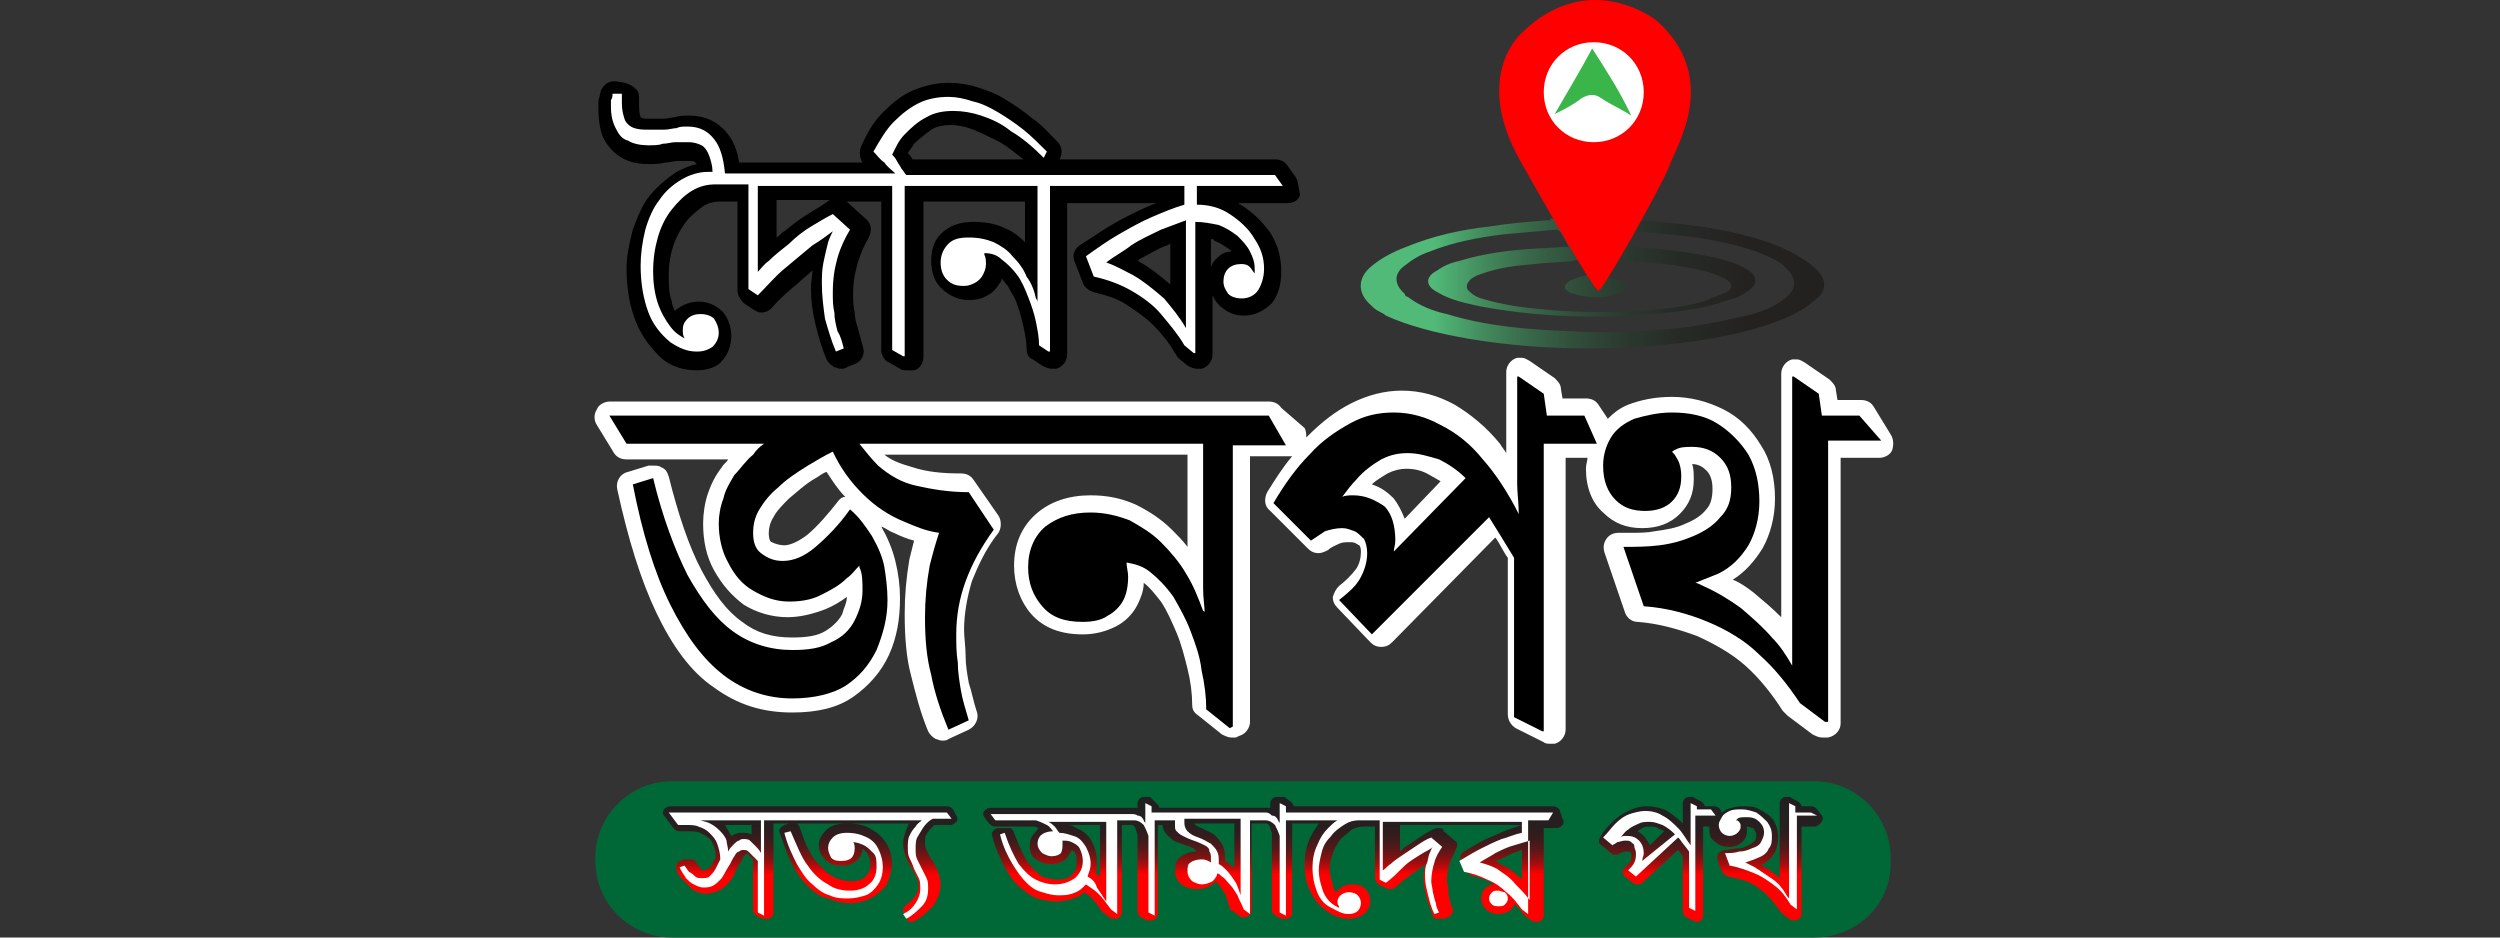 <?xml version="1.0" encoding="utf-8"?>
<!-- Generator: Adobe Illustrator 24.0.1, SVG Export Plug-In . SVG Version: 6.00 Build 0)  -->
<svg version="1.1" id="Layer_1" xmlns="http://www.w3.org/2000/svg" xmlns:xlink="http://www.w3.org/1999/xlink" x="0px" y="0px"
	 viewBox="0 0 160 60" style="enable-background:new 0 0 160 60;" xml:space="preserve">
<rect x="0" y="0" width="160" height="60" fill="#333333" stroke="none"/>
<style type="text/css">
	.st0{fill:#FFFFFF;}
	.st1{fill:url(#SVGID_1_);}
	.st2{fill:#39B54A;}
	.st3{fill:#FF0000;}
	.st4{fill:#006837;}
	.st5{fill:url(#SVGID_2_);}
	.st6{fill:url(#SVGID_3_);}
	.st7{fill:url(#SVGID_4_);}
</style>
<g>
	<g>
		<path class="st0" d="M121,27.8l-1.1-1.8c-0.2-0.3-0.5-0.4-0.8-0.4h-1.5l-0.1-0.6c0-0.3-0.2-0.5-0.4-0.7l-1.6-1.1
			c-0.2-0.1-0.3-0.2-0.5-0.2c-0.1,0-0.2,0-0.2,0l-0.1,0c-0.4,0.1-0.7,0.5-0.7,0.9v15.6c-0.6-0.6-1.2-1.1-1.8-1.6
			c-0.4-0.3-0.8-0.6-1.3-0.8c0.8-0.5,1.4-1.2,1.9-2c0.5-0.9,0.8-2,0.8-3.2c0-1.3-0.3-2.5-0.9-3.4c-0.6-1-1.4-1.8-2.4-2.3
			c-1-0.5-2.1-0.8-3.3-0.8c-1.1,0-2,0.2-2.8,0.5c-0.5,0.2-0.9,0.5-1.3,0.9l-0.6-0.9c-0.2-0.3-0.5-0.4-0.8-0.4h-1.5l-0.1-0.6
			c0-0.3-0.2-0.5-0.4-0.7l-1.6-1.1c-0.2-0.1-0.3-0.2-0.5-0.2c-0.1,0-0.2,0-0.2,0l-0.1,0c-0.4,0.1-0.7,0.5-0.7,0.9v4.7
			c0,0.2,0,0.3,0,0.5c-0.1-0.2-0.3-0.4-0.4-0.6c-0.9-1.1-1.9-1.9-2.9-2.5c-1.1-0.6-2.2-0.9-3.4-0.9c-1.1,0-2.2,0.3-3.2,0.8
			c-1,0.5-1.9,1.2-2.8,2.1c0,0,0,0-0.1,0.1c0-0.2,0-0.4-0.1-0.6L82,26.1c-0.2-0.3-0.5-0.4-0.8-0.4H39c-0.3,0-0.7,0.2-0.8,0.5
			c-0.2,0.3-0.2,0.7,0,1l1.1,1.8c0.2,0.3,0.5,0.4,0.8,0.4h6.5c-0.1,0.2-0.3,0.3-0.4,0.5c-0.4,0.5-0.7,1.1-0.9,1.7
			c-0.2,0.6-0.3,1.3-0.3,1.9c0,1.1,0.2,2.1,0.7,3c0.5,0.9,1.1,1.6,1.9,2.2c0.8,0.5,1.8,0.8,2.8,0.8c0.8,0,1.6-0.2,2.4-0.5
			c0.5-0.2,1-0.5,1.4-0.8c0,0.4-0.2,0.7-0.3,1.1c-0.2,0.4-0.6,0.8-1.1,1.1c-0.5,0.3-1.2,0.4-2.1,0.4c-1.3,0-2.3-0.3-3.2-1
			c-1-0.7-1.8-1.8-2.6-3.3c-0.8-1.5-1.5-3.6-2.1-6c-0.1-0.3-0.2-0.5-0.5-0.6c-0.1-0.1-0.3-0.1-0.5-0.1c-0.1,0-0.2,0-0.3,0l-1.3,0.4
			c-0.5,0.1-0.8,0.6-0.7,1.1c0.7,3.2,1.5,5.8,2.5,7.9c1,2.1,2.2,3.8,3.7,4.8c1.5,1.1,3.1,1.6,5,1.6c1.6,0,2.9-0.3,3.9-1
			c1-0.7,1.8-1.6,2.3-2.7c0.5-1.1,0.7-2.3,0.7-3.6c0-0.8-0.1-1.6-0.3-2.4c-0.2-0.8-0.5-1.5-0.9-2.2c0,0,0,0,0,0
			c0.3,0.1,0.5,0.3,0.8,0.4c0.4,0.2,0.9,0.4,1.3,0.5c-0.1,0.4-0.2,0.8-0.3,1.2c-0.2,1.2-0.3,2.3-0.3,3.5c0,1.4,0.1,2.8,0.4,3.9
			c0.3,1.2,0.6,2.4,1.1,3.6c0.1,0.2,0.3,0.4,0.5,0.5c0.1,0,0.2,0.1,0.4,0.1c0.1,0,0.3,0,0.4-0.1l1.3-0.6c0.4-0.2,0.7-0.7,0.5-1.2
			c-0.2-0.6-0.3-1.2-0.5-1.8c-0.1-0.6-0.2-1.1-0.2-1.7c0-0.6-0.1-1.2-0.1-1.7c0-1,0.2-2.1,0.5-3.1c0.4-1,0.9-2.1,1.7-3.1
			c0.2-0.3,0.2-0.8,0-1.1l-1.6-2.3c-0.2-0.3-0.5-0.4-0.8-0.4c-1.2,0-2.2-0.1-3.1-0.4c-0.7-0.2-1.3-0.4-1.8-0.8H76V35
			c-0.3-0.4-0.6-0.7-1-1.1c-0.7-0.7-1.5-1.2-2.3-1.6c-0.9-0.4-1.8-0.6-2.9-0.6c-1.4,0-2.6,0.4-3.5,1.2c-0.9,0.8-1.4,1.9-1.4,3.3
			c0,1.2,0.4,2.3,1.1,3.1c0.8,0.9,1.9,1.3,3.3,1.3c0.8,0,1.5-0.2,2.1-0.5c0.6-0.3,1.1-0.8,1.4-1.4c0.2-0.4,0.4-0.9,0.4-1.4
			c0.4,0.3,0.7,0.7,1.1,1.2c0.4,0.6,0.7,1.3,1,2c0.3,0.7,0.5,1.5,0.7,2.3c0.2,0.8,0.3,1.6,0.3,2.3c0,0.3,0.1,0.5,0.4,0.7l1.5,1.2
			c0.2,0.1,0.4,0.2,0.6,0.2c0.1,0,0.2,0,0.3,0l0.2-0.1c0.4-0.1,0.7-0.5,0.7-0.9v-17h2.5c0.1,0,0.1,0,0.2,0c-0.6,0.7-1.1,1.5-1.6,2.3
			c-0.2,0.4-0.2,0.9,0.2,1.2l2.4,2.4c0.2,0.2,0.4,0.3,0.7,0.3c0.2,0,0.4-0.1,0.6-0.2c0.2-0.2,0.5-0.3,0.7-0.4
			c0.2-0.1,0.4-0.1,0.7-0.1c0.1,0,0.3,0,0.4,0.1c0.1,0,0.1,0.1,0.2,0.1c0,0,0.1,0.1,0.1,0.4c0,0.4-0.1,0.8-0.3,1.1
			c-0.3,0.4-0.7,0.8-1.1,1.1c-0.2,0.2-0.3,0.4-0.4,0.7c0,0.3,0.1,0.5,0.3,0.7l2.1,2.2c0.2,0.2,0.4,0.3,0.7,0.3c0,0,0,0,0,0
			c0.3,0,0.5-0.1,0.7-0.3l6.6-6.7c0.3,0.4,0.5,0.9,0.8,1.3v10c0,0.4,0.2,0.7,0.5,0.9l1.8,0.9c0.1,0.1,0.3,0.1,0.4,0.1
			c0.1,0,0.2,0,0.2,0l0.1,0c0.4-0.1,0.7-0.5,0.7-0.9V29.3h1.4c0,0.2-0.1,0.4-0.1,0.7c0,1.2,0.4,2.2,1.1,2.8c0.7,0.7,1.5,1,2.5,1
			c1,0,1.8-0.3,2.4-0.9c0.6-0.6,0.9-1.3,0.9-2.2c0-0.4,0-0.7-0.1-1c0.4,0,0.7,0.2,0.9,0.4c0.3,0.3,0.4,0.7,0.4,1.2s-0.1,1-0.4,1.3
			c-0.3,0.4-0.8,0.7-1.3,0.9c-0.6,0.3-1.3,0.4-2,0.5c-0.5,0.1-1,0.1-1.6,0.1c-0.2,0-0.4,0-0.6,0c0,0,0,0-0.1,0
			c-0.3,0-0.6,0.1-0.8,0.4c-0.2,0.3-0.2,0.6-0.1,0.9l1.3,3.8c0.1,0.3,0.4,0.6,0.8,0.6c1.4,0.1,2.7,0.5,3.8,0.9
			c1.1,0.5,2.2,1.1,3.1,1.9c0.9,0.8,1.7,1.8,2.4,2.9c0.1,0.1,0.2,0.2,0.3,0.3l1.6,1.2c0.2,0.1,0.4,0.2,0.6,0.2c0.1,0,0.1,0,0.2,0
			l0.2,0c0.5-0.1,0.8-0.5,0.8-0.9v-17h2.5c0.3,0,0.7-0.2,0.8-0.5C121.2,28.5,121.2,28.1,121,27.8z M53.7,32c-0.7,0.9-1.4,1.7-2,2.2
			c-0.5,0.4-1.1,0.7-1.5,0.7c-0.3,0-0.6-0.1-0.8-0.2c-0.1,0-0.2-0.2-0.2-0.6c0-0.3,0.1-0.7,0.3-1c0.2-0.4,0.6-0.8,1-1.2
			c0.5-0.4,1-0.9,1.7-1.3c0.2-0.1,0.4-0.3,0.7-0.4c0.4,0.6,0.7,1.1,1.2,1.6C53.9,31.8,53.8,31.9,53.7,32z M89.9,33.2
			c-0.2-0.5-0.4-0.9-0.7-1.3c-0.4-0.4-0.8-0.7-1.4-0.9c0.3-0.3,0.7-0.5,1-0.7c0.4-0.2,0.8-0.3,1.2-0.3c0.5,0,1,0.1,1.5,0.4
			c0.2,0.1,0.5,0.3,0.7,0.4L89.9,33.2z"/>
		<g>
			<path d="M81.2,26.6H64.6h-0.8H39l1.1,1.8h8.8c-0.3,0.2-0.5,0.4-0.7,0.7c-0.5,0.4-0.8,0.9-1.2,1.3c-0.3,0.5-0.6,1-0.7,1.5
				c-0.2,0.5-0.3,1.1-0.3,1.6c0,0.9,0.2,1.8,0.6,2.5c0.4,0.8,0.9,1.4,1.6,1.8c0.7,0.4,1.4,0.7,2.3,0.7c0.7,0,1.4-0.1,2-0.4
				c0.6-0.3,1.2-0.6,1.7-1.1c0.3-0.2,0.5-0.5,0.8-0.8c0,0,0,0,0,0.1c0.2,0.4,0.2,0.9,0.2,1.5c0,0.7-0.2,1.3-0.5,1.9
				c-0.3,0.6-0.8,1.1-1.5,1.4c-0.7,0.4-1.5,0.5-2.5,0.5c-1.4,0-2.7-0.4-3.8-1.2c-1.1-0.8-2-2-2.9-3.6c-0.8-1.6-1.6-3.7-2.2-6.2
				l-1.3,0.4c0.6,3.1,1.4,5.7,2.4,7.7c1,2,2.1,3.5,3.4,4.5c1.3,1,2.8,1.5,4.4,1.5c1.4,0,2.6-0.3,3.4-0.8c0.9-0.6,1.5-1.3,2-2.3
				c0.4-1,0.7-2,0.7-3.2c0-0.7-0.1-1.5-0.2-2.1s-0.4-1.3-0.8-2c-0.4-0.6-0.8-1.2-1.4-1.7c-0.7,1-1.5,1.8-2.2,2.4
				c-0.7,0.6-1.4,0.9-2.1,0.9c-0.6,0-1-0.2-1.4-0.5c-0.4-0.3-0.5-0.8-0.5-1.3c0-0.5,0.1-1,0.4-1.5c0.3-0.5,0.7-1,1.2-1.4
				c0.5-0.5,1.1-0.9,1.9-1.4c0.5-0.3,1-0.6,1.6-0.9c0.5,1.1,1.2,2,1.9,2.7c0.8,0.8,1.7,1.4,2.7,1.8c0.7,0.3,1.4,0.6,2.2,0.7
				c-0.2,0.6-0.4,1.3-0.6,2.1c-0.2,1.1-0.3,2.2-0.3,3.3c0,1.4,0.1,2.6,0.4,3.7c0.2,1.1,0.6,2.3,1.1,3.5l1.3-0.6
				c-0.2-0.7-0.4-1.3-0.5-1.9c-0.1-0.6-0.2-1.2-0.2-1.8c-0.1-0.6-0.1-1.2-0.1-1.8c0-1.2,0.2-2.3,0.6-3.4c0.4-1.1,1-2.2,1.8-3.3
				L62,31.5c-1.3,0-2.4-0.2-3.3-0.4c-1-0.2-1.8-0.7-2.5-1.3c-0.4-0.4-0.8-0.9-1.2-1.4h10h0.8H77v7.2c0,0.6,0,1.3,0,2.1
				c0,0.6,0.1,1.1,0.1,1.6c0-0.1,0-0.2-0.1-0.2c-0.3-0.8-0.6-1.6-1.1-2.4c-0.4-0.7-1-1.4-1.6-2c-0.6-0.6-1.3-1-2-1.4
				c-0.8-0.3-1.6-0.5-2.5-0.5c-1.2,0-2.1,0.3-2.9,0.9c-0.7,0.6-1.1,1.5-1.1,2.6c0,1,0.3,1.8,0.9,2.5c0.6,0.7,1.4,1,2.6,1
				c0.6,0,1.2-0.1,1.6-0.4c0.4-0.2,0.8-0.6,1-1c0.2-0.4,0.3-0.9,0.3-1.5c0-0.3-0.1-0.6-0.1-0.9c0.5,0.1,1,0.2,1.5,0.6
				c0.5,0.4,1,0.9,1.5,1.6c0.4,0.7,0.8,1.4,1.1,2.2c0.3,0.8,0.6,1.6,0.7,2.5c0.2,0.9,0.3,1.7,0.3,2.5l1.5,1.2l0.2-0.1v-18h3.4
				L81.2,26.6z"/>
			<path d="M101.4,26.6H99l-0.2-1.4l-1.6-1.1l-0.1,0v4.7c0,0.8,0,1.5,0,2.2c0,0.5,0.1,1.2,0.1,1.9c-0.7-1.4-1.5-2.6-2.3-3.5
				c-0.8-1-1.7-1.7-2.7-2.2c-0.9-0.5-1.9-0.8-3-0.8c-1,0-1.9,0.2-2.8,0.7c-0.9,0.5-1.8,1.1-2.6,2c-0.8,0.8-1.6,1.9-2.3,3.1l2.4,2.4
				c0.3-0.2,0.6-0.4,0.9-0.6c0.3-0.1,0.7-0.2,1.1-0.2c0.3,0,0.5,0.1,0.8,0.2c0.2,0.1,0.4,0.3,0.6,0.5c0.1,0.2,0.2,0.5,0.2,0.9
				c0,0.6-0.2,1.2-0.5,1.7c-0.3,0.5-0.8,0.9-1.3,1.3l2.1,2.2l7.5-7.5c0.5,0.8,1,1.6,1.6,2.6v10.2l1.8,0.9l0.1,0V28.4h3.4L101.4,26.6
				z M86.6,31.7c-0.2,0-0.5,0-0.7,0.1c0.3-0.4,0.6-0.8,0.9-1.1c0.5-0.6,1.1-1,1.6-1.3c0.6-0.3,1.1-0.4,1.7-0.4c0.7,0,1.3,0.2,2,0.4
				c0.6,0.3,1.2,0.7,1.7,1.2l-4.6,4.7c0-0.2,0.1-0.4,0.1-0.7c0-0.9-0.2-1.7-0.7-2.2C88,32,87.4,31.7,86.6,31.7z"/>
			<path d="M119,26.6h-2.4l-0.2-1.4l-1.6-1.1l-0.1,0v18.5c-0.4-0.7-0.8-1.3-1.3-1.8c-0.6-0.7-1.3-1.3-2-1.9c-0.7-0.5-1.5-1-2.4-1.4
				c-0.2-0.1-0.4-0.2-0.5-0.2c0.5-0.2,1-0.4,1.5-0.6c0.8-0.4,1.4-1,1.9-1.8c0.4-0.7,0.7-1.7,0.7-2.8c0-1.1-0.2-2.1-0.7-3
				c-0.5-0.8-1.2-1.5-2-2c-0.8-0.5-1.8-0.7-2.9-0.7c-0.9,0-1.7,0.2-2.4,0.4c-0.7,0.3-1.2,0.7-1.5,1.2s-0.5,1.1-0.5,1.8
				c0,1,0.3,1.7,0.8,2.2c0.5,0.5,1.1,0.7,1.9,0.7c0.7,0,1.3-0.2,1.7-0.6c0.4-0.4,0.6-0.9,0.6-1.6c0-0.5-0.1-0.9-0.3-1.2
				c-0.1-0.2-0.2-0.3-0.3-0.4c0.1,0,0.1-0.1,0.2-0.1c0.3-0.2,0.7-0.2,1.1-0.2c0.7,0,1.3,0.2,1.8,0.7c0.5,0.5,0.7,1.1,0.7,1.9
				c0,0.8-0.2,1.4-0.7,1.9c-0.4,0.5-1,0.9-1.7,1.2c-0.7,0.3-1.4,0.5-2.2,0.6c-0.8,0.1-1.6,0.1-2.3,0.1l1.3,3.8
				c1.5,0.1,2.9,0.5,4.1,1c1.2,0.5,2.4,1.2,3.3,2.1c1,0.9,1.8,1.9,2.6,3.1l1.6,1.2l0.2,0v-18h3.4L119,26.6z"/>
		</g>
	</g>
	<path d="M82.9,11.3l-0.5-0.7c-0.2-0.3-0.5-0.4-0.8-0.4H67.8C68,9.9,68,9.4,67.7,9.1c-0.5-0.5-1-1.1-1.6-1.5
		c-0.6-0.5-1.2-0.9-1.7-1.2c-0.6-0.4-1.2-0.6-1.8-0.8c-0.6-0.2-1.3-0.3-1.9-0.3c-0.8,0-1.6,0.2-2.3,0.5c-0.7,0.3-1.3,0.8-1.9,1.4
		c-0.6,0.6-1,1.3-1.4,2.2c-0.1,0.3-0.1,0.7,0.1,1h-7.9c-0.1-0.8-0.4-1.4-0.7-1.8c-0.4-0.5-1.1-1.2-2.5-1.2c-0.3,0-0.6,0-0.9,0.1
		c-0.2,0-0.5,0.1-0.7,0.1c-0.2,0-0.5,0-0.8,0c-0.4,0-0.6,0-0.7-0.1c0,0,0,0,0,0c0,0-0.1-0.2-0.1-0.7c0-0.1,0-0.1,0-0.2
		c0-0.1,0-0.2,0-0.2c0-0.3,0-0.5-0.2-0.7c-0.2-0.2-0.4-0.3-0.7-0.4l-0.6-0.1c0,0-0.1,0-0.1,0c-0.4,0-0.8,0.3-0.9,0.8
		c0,0.2-0.1,0.3-0.1,0.5c0,0.2,0,0.3,0,0.5c0,0.7,0.1,1.3,0.3,1.8c0.3,0.6,0.7,1,1.2,1.3c0.5,0.3,1.1,0.4,1.7,0.4
		c0.4,0,0.7,0,1.1-0.1c0.3,0,0.5-0.1,0.8-0.1c0.2,0,0.5,0,0.8,0c0.1,0,0.2,0,0.3,0.1c0,0,0.1,0.1,0.1,0.1c-0.5,0.1-0.9,0.3-1.3,0.5
		c-0.6,0.4-1.2,0.9-1.7,1.5c-0.5,0.6-0.8,1.4-1.1,2.2c-0.2,0.8-0.4,1.6-0.4,2.5c0,1.3,0.2,2.4,0.6,3.4c0.4,1,1,1.7,1.6,2.3
		c0.7,0.6,1.5,0.8,2.3,0.8c0.8,0,1.4-0.3,1.6-0.6c0.4-0.4,0.6-1,0.6-1.6c0-0.6-0.2-1.1-0.5-1.5c-0.3-0.3-0.8-0.7-1.6-0.7
		c-0.5,0-1,0.2-1.4,0.5c0,0-0.1,0.1-0.1,0.1c-0.1-0.2-0.2-0.4-0.2-0.6c-0.2-0.5-0.2-1.1-0.2-1.7c0-0.7,0.1-1.3,0.3-1.9
		c0.2-0.6,0.5-1.1,0.8-1.5c0.3-0.4,0.7-0.7,1.1-1c0.3-0.2,0.7-0.3,1-0.3h1.2v5.7c0,0.3,0.2,0.6,0.4,0.8l0.6,0.4
		c0.2,0.1,0.3,0.2,0.5,0.2c0.3,0,0.5-0.1,0.7-0.3c0.5-0.6,1.1-1.1,1.7-1.6c0.3-0.3,0.6-0.5,0.9-0.8c0,0.3-0.1,0.7-0.1,1.1
		c0,0.8,0.1,1.6,0.3,2.4c0.2,0.8,0.4,1.5,0.7,2.2c0.1,0.2,0.3,0.4,0.5,0.5c0.1,0,0.2,0.1,0.4,0.1c0.1,0,0.3,0,0.4-0.1l0.5-0.2
		c0.5-0.2,0.7-0.7,0.5-1.2c-0.1-0.4-0.2-0.7-0.3-1.1c-0.1-0.3-0.2-0.7-0.2-1c-0.1-0.4-0.1-0.8-0.1-1.2c0-0.7,0.1-1.3,0.3-2
		c0.2-0.6,0.4-1.1,0.7-1.6c0.2-0.4,0.2-0.9-0.2-1.2l-1.1-1c-0.1-0.1-0.1-0.1-0.2-0.1h2.3v9.5c0,0.3,0.2,0.7,0.5,0.8l0.7,0.4
		c0.1,0.1,0.3,0.1,0.5,0.1c0.1,0,0.2,0,0.3,0l0.1,0c0.4-0.1,0.6-0.5,0.6-0.9v-9.9h6.5v2.6c-0.4-0.4-0.8-0.7-1.3-0.9
		c-0.6-0.3-1.3-0.4-2-0.4c-0.8,0-1.4,0.2-1.9,0.6c-0.6,0.5-0.8,1.1-0.8,1.9c0,0.7,0.2,1.3,0.6,1.7c0.3,0.3,0.9,0.8,1.8,0.8
		c0.5,0,0.9-0.1,1.2-0.3c0.4-0.2,0.6-0.5,0.8-0.8c0.1-0.1,0.1-0.2,0.1-0.3c0.1,0.1,0.2,0.3,0.4,0.5c0.2,0.4,0.5,0.8,0.6,1.2
		c0.2,0.5,0.3,1,0.4,1.4c0.1,0.5,0.2,0.9,0.2,1.4c0,0.3,0.1,0.6,0.4,0.7l0.6,0.4c0.2,0.1,0.4,0.2,0.6,0.2c0.1,0,0.2,0,0.2,0l0.1,0
		c0.4-0.1,0.7-0.5,0.7-0.9v-9.7h5.7c-0.2,0.1-0.3,0.1-0.5,0.2c-0.7,0.3-1.5,0.7-2.2,1.1c-0.7,0.4-1.4,0.9-2.2,1.4
		c-0.4,0.3-0.5,0.7-0.3,1.1l0.5,1.3c0.1,0.3,0.4,0.5,0.7,0.6c0.8,0.2,1.5,0.4,2.1,0.8c0.6,0.4,1.2,0.8,1.7,1.3
		c0.5,0.5,1,1.1,1.4,1.8c0.1,0.1,0.1,0.2,0.2,0.3l0.6,0.5c0.2,0.1,0.4,0.2,0.6,0.2c0.1,0,0.2,0,0.2,0l0.1,0c0.4-0.1,0.7-0.5,0.7-0.9
		v-3.8c0.1,0.2,0.2,0.4,0.4,0.6c0.3,0.3,0.8,0.7,1.6,0.7c0.7,0,1.3-0.3,1.8-0.8c0.4-0.5,0.6-1.2,0.6-2c0-0.9-0.2-1.7-0.7-2.5
		c-0.5-0.7-1.1-1.3-1.9-1.8c0,0-0.1,0-0.1-0.1h3.1c0.4,0,0.7-0.2,0.8-0.5C83.1,12,83.1,11.6,82.9,11.3z M51.7,13.7
		c-0.5,0.3-1,0.7-1.5,1.1c-0.2,0.1-0.3,0.3-0.5,0.4v-2.4h3.4C52.7,13.1,52.2,13.4,51.7,13.7z M58.4,10.2
		C58.4,10.2,58.3,10.2,58.4,10.2c-0.1-0.2-0.2-0.3-0.3-0.4c0.1-0.2,0.3-0.4,0.4-0.6c0.3-0.3,0.7-0.6,1.1-0.9C59.9,8.1,60.4,8,60.8,8
		c0.5,0,1,0.1,1.5,0.3c0.5,0.2,1.1,0.5,1.7,0.8c0.5,0.3,1,0.7,1.5,1.1H58.4z M74.9,18.2c-0.6-0.5-1.2-1-1.9-1.4
		c-0.1,0-0.1-0.1-0.2-0.1c0,0,0.1,0,0.1-0.1c0.6-0.3,1.2-0.7,1.8-0.9c0.1,0,0.1-0.1,0.2-0.1V18.2z M77.8,16.6
		c-0.2,0.2-0.3,0.4-0.3,0.6v-1.9c0.1,0,0.2,0,0.2,0.1c0.3,0.1,0.6,0.3,0.9,0.5c0.1,0.1,0.2,0.1,0.2,0.2C78.3,16.1,78,16.4,77.8,16.6
		z"/>
	<path class="st0" d="M78.7,13.7c-0.6-0.4-1.3-0.6-2.1-0.6v-1.2h5.5l-0.5-0.7H68.8h-0.4h-8.7h-0.4h-1.3c-0.1-0.1-0.2-0.3-0.3-0.4
		c-0.1-0.2-0.2-0.3-0.3-0.5c-0.1-0.2-0.2-0.3-0.3-0.4c0.2-0.4,0.4-0.9,0.8-1.3c0.4-0.4,0.8-0.8,1.4-1.1c0.5-0.3,1.1-0.4,1.7-0.4
		c0.6,0,1.2,0.1,1.8,0.3c0.6,0.2,1.3,0.5,1.9,1c0.7,0.4,1.4,1,2.1,1.7L67,9.7c-0.5-0.5-1-1-1.5-1.4c-0.5-0.4-1.1-0.8-1.6-1.1
		c-0.5-0.3-1.1-0.6-1.6-0.7c-0.6-0.2-1.1-0.3-1.6-0.3c-0.6,0-1.3,0.1-1.9,0.4c-0.6,0.3-1.1,0.7-1.6,1.2s-0.9,1.2-1.3,1.9
		c0.2,0.2,0.4,0.5,0.7,0.7c0.2,0.3,0.5,0.5,0.7,0.7h-1.5h-0.4h-8.7h-0.3c-0.1-1-0.3-1.7-0.7-2.2c-0.4-0.5-0.9-0.8-1.7-0.8
		c-0.3,0-0.5,0-0.7,0.1c-0.2,0-0.5,0.1-0.8,0.1c-0.3,0-0.5,0-0.9,0c-0.4,0-0.7,0-1-0.1c-0.3-0.1-0.5-0.3-0.6-0.5
		c-0.1-0.3-0.2-0.6-0.2-1.1c0-0.1,0-0.2,0-0.3c0-0.1,0-0.2,0-0.3L39.2,6c0,0.1,0,0.3-0.1,0.4c0,0.2,0,0.3,0,0.4c0,0.6,0.1,1,0.3,1.4
		c0.2,0.4,0.4,0.7,0.8,0.8c0.3,0.2,0.8,0.3,1.3,0.3c0.3,0,0.7,0,0.9-0.1c0.3,0,0.6-0.1,0.8-0.1c0.3,0,0.6,0,0.9,0
		c0.3,0,0.6,0.1,0.8,0.2s0.4,0.4,0.5,0.7c0.1,0.3,0.2,0.6,0.2,1h-0.3c-0.6,0-1.2,0.2-1.7,0.5c-0.5,0.3-1,0.7-1.4,1.3
		c-0.4,0.5-0.7,1.2-0.9,1.9C41.1,15.5,41,16.3,41,17c0,1.2,0.2,2.2,0.5,3c0.3,0.8,0.8,1.4,1.4,1.9c0.6,0.4,1.1,0.6,1.7,0.6
		c0.4,0,0.7-0.1,1-0.3c0.2-0.2,0.4-0.5,0.4-0.9c0-0.3-0.1-0.6-0.3-0.9c-0.2-0.2-0.5-0.3-0.9-0.3c-0.3,0-0.6,0.1-0.8,0.3
		c-0.2,0.2-0.3,0.4-0.3,0.7c0,0.2,0,0.4,0.1,0.5c0,0.1,0,0.1,0.1,0.1c-0.4-0.2-0.7-0.4-1-0.8c-0.3-0.4-0.6-0.9-0.8-1.5
		c-0.2-0.6-0.3-1.3-0.3-2c0-0.8,0.1-1.5,0.3-2.2c0.2-0.7,0.5-1.3,0.9-1.8c0.4-0.5,0.8-0.9,1.3-1.2c0.5-0.3,1-0.4,1.5-0.4h0.7h0.4h1
		v6.7l0.6,0.4c0.6-0.6,1.1-1.2,1.7-1.7c0.6-0.5,1.2-1,1.8-1.5c0.5-0.3,0.9-0.6,1.3-0.9c-0.1,0.2-0.2,0.4-0.3,0.7
		c-0.1,0.4-0.2,0.8-0.3,1.3c-0.1,0.5-0.1,0.9-0.1,1.4c0,0.7,0.1,1.5,0.2,2.2c0.2,0.7,0.4,1.4,0.7,2.1l0.5-0.2
		c-0.1-0.4-0.2-0.8-0.4-1.1c-0.1-0.4-0.2-0.8-0.2-1.2c-0.1-0.4-0.1-0.8-0.1-1.3c0-0.8,0.1-1.5,0.3-2.2c0.2-0.7,0.5-1.3,0.8-1.8
		l-1.1-1c-0.4,0.2-0.9,0.5-1.4,0.8c-0.5,0.3-1,0.7-1.4,1.1c-0.5,0.4-0.9,0.7-1.3,1.1c-0.3,0.2-0.5,0.5-0.7,0.7v-5.5h7h0.5h1.1v10.5
		l0.7,0.4l0.1,0V11.9h1.6h0.5h6.4v5.4c0,0.3,0,0.7,0,1.1c0,0.3,0,0.6,0,1c0-0.1,0-0.2-0.1-0.3c-0.1-0.5-0.3-1-0.6-1.4
		c-0.2-0.5-0.5-0.9-0.9-1.3c-0.3-0.4-0.8-0.7-1.2-0.9c-0.5-0.2-1-0.3-1.6-0.3c-0.6,0-1,0.1-1.3,0.4c-0.3,0.3-0.5,0.7-0.5,1.2
		c0,0.4,0.1,0.8,0.4,1.1c0.3,0.3,0.6,0.4,1.1,0.4c0.3,0,0.5-0.1,0.7-0.2c0.2-0.1,0.4-0.3,0.5-0.5c0.1-0.2,0.2-0.4,0.2-0.7
		c0-0.2,0-0.4-0.1-0.6c0,0,0-0.1,0-0.1c0.4,0,0.8,0.1,1.1,0.4c0.4,0.3,0.7,0.6,1,1c0.3,0.4,0.5,0.9,0.7,1.4c0.2,0.5,0.4,1.1,0.5,1.6
		c0.1,0.5,0.2,1,0.2,1.5l0.6,0.4l0.1,0V11.9h1.6h0.4h6.6v1.2c-0.7,0.2-1.4,0.5-2.1,0.8c-0.7,0.3-1.4,0.7-2.1,1.1
		c-0.7,0.4-1.4,0.9-2.1,1.4l0.5,1.3c0.9,0.2,1.7,0.5,2.4,0.9c0.7,0.4,1.4,0.9,1.9,1.5s1.1,1.3,1.5,2l0.6,0.5l0.1,0v-8.4c0,0,0,0,0,0
		c0.5,0,1,0.1,1.5,0.2c0.5,0.2,0.8,0.4,1.2,0.7c0.3,0.3,0.6,0.6,0.8,1c0.2,0.4,0.3,0.7,0.3,1.1c0,0.1,0,0.2,0,0.3
		c-0.1-0.1-0.2-0.3-0.3-0.4c-0.2-0.2-0.4-0.2-0.6-0.2c-0.3,0-0.6,0.1-0.8,0.3c-0.2,0.2-0.3,0.5-0.3,0.8c0,0.3,0.1,0.5,0.3,0.8
		c0.2,0.2,0.5,0.3,0.9,0.3c0.4,0,0.8-0.2,1-0.5s0.4-0.8,0.4-1.4c0-0.7-0.2-1.3-0.6-1.9C79.9,14.6,79.3,14.1,78.7,13.7z M72.5,17.6
		c-0.6-0.3-1.1-0.6-1.7-0.8c0.5-0.4,1.1-0.7,1.6-1.1c0.6-0.4,1.3-0.7,1.9-1c0.5-0.2,1.1-0.4,1.6-0.6V21c-0.4-0.7-0.9-1.3-1.4-1.9
		C73.8,18.5,73.2,18,72.5,17.6z"/>
	<g>
		<linearGradient id="SVGID_1_" gradientUnits="userSpaceOnUse" x1="91.785" y1="18.217" x2="118.543" y2="18.048">
			<stop  offset="0" style="stop-color:#51BA78"/>
			<stop  offset="2.015191e-02" style="stop-color:#4EB173"/>
			<stop  offset="0.118" style="stop-color:#438A5D"/>
			<stop  offset="0.222" style="stop-color:#39694A"/>
			<stop  offset="0.334" style="stop-color:#314E3B"/>
			<stop  offset="0.455" style="stop-color:#2B392F"/>
			<stop  offset="0.589" style="stop-color:#262A26"/>
			<stop  offset="0.75" style="stop-color:#242221"/>
			<stop  offset="1" style="stop-color:#231F20"/>
		</linearGradient>
		<path class="st1" d="M116.1,17.1c-0.7-0.6-1.5-1-2.4-1.4c-2.4-0.9-5-1.3-7.6-1.5c-0.4,0-0.8-0.1-1.2-0.1c0-0.1,0-0.1,0-0.1
			c-1-0.1-2-0.1-3.1-0.1c-0.9,0-1.8,0-2.6,0.1c0,0,0,0.1,0.1,0.1c-0.1,0-0.2,0-0.3,0c-1.2,0.1-2.5,0.2-3.7,0.4
			c-1.8,0.2-3.6,0.6-5.3,1.3c-0.8,0.3-1.6,0.7-2.3,1.3c-0.8,0.7-0.8,1.6-0.1,2.3c0.2,0.2,0.4,0.4,0.6,0.5c0.2,0.1,0.4,0.2,0.5,0.3
			c0,0,0,0,0,0c2.6,1.2,7.5,2.1,13,2.1c6.5,0,12-1.2,14.1-2.8c0,0,0.1-0.1,0.1-0.1C117,18.7,117,17.9,116.1,17.1z M101.1,16.8
			c0.2,0.3,0.3,0.5,0.5,0.8c-0.3,0.1-0.5,0.1-0.7,0.2c-0.2,0.1-0.4,0.1-0.6,0.3c-0.2,0.2-0.2,0.4,0,0.5c0.1,0.1,0.3,0.2,0.4,0.2
			c1,0.3,2,0.3,2.9,0c0,0,0,0,0.1,0c0.2-0.1,0.4-0.2,0.5-0.4c0-0.3-0.2-0.4-0.4-0.4c-0.3-0.1-0.6-0.2-1-0.3c0.2-0.3,0.4-0.6,0.6-0.9
			c0,0,0.2-0.1,0.2-0.1c1.9,0.1,3.8,0.2,5.7,0.7c0.4,0.1,0.8,0.3,1.2,0.5c0.4,0.2,0.4,0.6,0,0.8c-0.5,0.2-1,0.4-1.5,0.6
			c-1.4,0.4-2.9,0.5-4.3,0.6c-2,0.1-3.9,0.1-5.9-0.1c-1.3-0.1-2.7-0.3-4-0.7c-0.3-0.1-0.5-0.2-0.7-0.4c-0.3-0.2-0.3-0.5,0-0.8
			c0.2-0.2,0.5-0.3,0.8-0.4c1.1-0.4,2.2-0.5,3.3-0.6c0.8-0.1,1.7-0.1,2.5-0.2C100.8,16.6,101,16.6,101.1,16.8z M114.1,19.2
			c-0.8,0.6-1.8,0.9-2.8,1.1c-1.7,0.4-3.4,0.7-5.1,0.8c-1.8,0.2-3.7,0.2-5.6,0.1c-2.7-0.1-5.4-0.3-8-1.1c-0.9-0.2-1.7-0.5-2.5-1.1
			c-0.1,0-0.2-0.1-0.2-0.2c-0.7-0.6-0.7-1.3,0-1.8c0.5-0.4,1-0.7,1.6-0.9c1.5-0.6,3.1-0.9,4.7-1.1c1.1-0.1,2.2-0.2,3.4-0.3
			c0.1,0,0.3,0.1,0.3,0.2c0.2,0.3,0.3,0.5,0.5,0.9c-0.7,0-1.4,0.1-2,0.1c-1.7,0.1-3.4,0.3-5,0.8c-0.5,0.1-1,0.3-1.4,0.6
			c-0.8,0.4-0.8,1,0,1.4c0.8,0.5,1.8,0.7,2.7,0.9c1.6,0.3,3.3,0.5,5,0.6c1.9,0.1,3.9,0.1,5.8-0.1c1.7-0.1,3.5-0.3,5.1-0.9
			c0.5-0.1,0.9-0.3,1.3-0.6c0.6-0.4,0.6-0.9,0-1.3c-0.6-0.4-1.3-0.6-2.1-0.8c-1.8-0.4-3.6-0.6-5.4-0.7c-0.2,0-0.5,0-0.7,0
			c0,0,0,0-0.1,0c0.2-0.3,0.4-0.6,0.6-0.9c0,0,0.1-0.1,0.2-0.1c2.7,0.2,5.4,0.4,8,1.3c0.5,0.2,1,0.4,1.5,0.7
			C115.1,17.7,115.1,18.5,114.1,19.2z"/>
		<g>
			<ellipse class="st0" cx="102.1" cy="5.8" rx="3.7" ry="3.7"/>
			<path class="st2" d="M104.4,7.4c-0.6-0.4-1.3-0.7-1.9-1.1c-0.4-0.3-0.8-0.3-1.3,0c-0.5,0.4-1.1,0.7-1.7,1
				c0.8-1.4,1.6-2.7,2.4-4.2C102.8,4.5,103.7,5.9,104.4,7.4C104.5,7.4,104.4,7.4,104.4,7.4z"/>
			<path class="st3" d="M106,1.3c0,0-4.3-3.4-8.6,0.8c0,0-3.2,2.7-0.1,8.2c3.1,5.5,4.8,8.3,5,8.3c0.3,0,4.1-6.8,4.5-7.9
				C107.2,9.5,110.2,5,106,1.3z M102,9.1c-1.8,0-3.2-1.4-3.2-3.2s1.4-3.2,3.2-3.2c1.8,0,3.2,1.4,3.2,3.2S103.8,9.1,102,9.1z"/>
		</g>
	</g>
	<path class="st4" d="M116.1,60H43c-2.7,0-4.9-2.2-4.9-4.9v-0.2c0-2.7,2.2-4.9,4.9-4.9h73.1c2.7,0,4.9,2.2,4.9,4.9v0.2
		C121.1,57.8,118.9,60,116.1,60z"/>
	<g>
		<linearGradient id="SVGID_2_" gradientUnits="userSpaceOnUse" x1="51.888" y1="55.953" x2="51.888" y2="51.704">
			<stop  offset="0" style="stop-color:#FF0000"/>
			<stop  offset="4.602104e-02" style="stop-color:#E30404"/>
			<stop  offset="0.128" style="stop-color:#B60A0B"/>
			<stop  offset="0.216" style="stop-color:#8E1010"/>
			<stop  offset="0.309" style="stop-color:#6D1515"/>
			<stop  offset="0.408" style="stop-color:#521819"/>
			<stop  offset="0.516" style="stop-color:#3D1B1C"/>
			<stop  offset="0.635" style="stop-color:#2E1D1E"/>
			<stop  offset="0.778" style="stop-color:#261F20"/>
			<stop  offset="1" style="stop-color:#231F20"/>
		</linearGradient>
		<path class="st5" d="M61,51.8c-0.1-0.1-0.2-0.2-0.4-0.2H42.9c-0.2,0-0.3,0.1-0.4,0.2c-0.1,0.1-0.1,0.3,0,0.4l0.6,0.8
			c0.1,0.1,0.2,0.2,0.4,0.2c0,0,0.1,0,0.1,0c0.1,0,0.1,0,0.2,0c0.1,0,0.2,0,0.3,0c0.2,0,0.5,0,0.7,0.1c0.2,0.1,0.4,0.2,0.5,0.3
			c0.2,0.1,0.3,0.3,0.4,0.6c0.1,0.2,0.1,0.4,0.1,0.7c-0.1,0.2-0.2,0.3-0.2,0.4c-0.1,0.2-0.3,0.3-0.3,0.3c-0.1,0-0.1,0.1-0.2,0.1
			c0,0-0.1,0-0.1,0c-0.1,0-0.2-0.1-0.2-0.2c-0.1-0.1-0.2-0.2-0.3-0.4C44.4,55,44.2,55,44,55c-0.1,0-0.1,0-0.2,0l-0.3,0.1
			c-0.2,0.1-0.3,0.4-0.2,0.6c0.1,0.3,0.3,0.5,0.5,0.7c0.2,0.2,0.4,0.4,0.6,0.6c0.3,0.1,0.5,0.2,0.8,0.2c0.3,0,0.5-0.1,0.8-0.2
			c0.2-0.1,0.5-0.3,0.7-0.6c0.2-0.2,0.3-0.5,0.5-0.9c0.2-0.3,0.3-0.5,0.4-0.7c0.1-0.1,0.2-0.2,0.2-0.2c0,0,0.1,0.1,0.2,0.2
			c0.1,0.1,0.1,0.1,0.2,0.2v3.2c0,0.2,0.1,0.3,0.2,0.4l0.4,0.2c0.1,0,0.2,0,0.2,0c0.1,0,0.1,0,0.2,0c0.2-0.1,0.3-0.2,0.3-0.4v-5.7h1
			l-0.3,0.1c-0.2,0.1-0.4,0.3-0.3,0.5c0.3,0.8,0.5,1.5,0.8,2c0.3,0.6,0.7,1.1,1,1.4c0.4,0.4,0.8,0.7,1.3,0.8
			c0.5,0.2,0.9,0.3,1.4,0.3c0.5,0,0.9-0.1,1.3-0.3c0.4-0.2,0.7-0.5,1-0.8c0.2-0.4,0.3-0.8,0.4-1.3c0-0.5-0.1-0.9-0.3-1.3
			c-0.2-0.4-0.6-0.8-1-1c-0.4-0.3-1-0.4-1.6-0.4c-0.5,0-1,0.1-1.3,0.4c-0.3,0.3-0.5,0.6-0.5,1c0,0.3,0.1,0.6,0.4,0.9
			c0.2,0.2,0.5,0.4,1.1,0.4c0.5,0,0.8-0.2,1-0.4c0.2-0.2,0.3-0.4,0.3-0.7c0.1,0.1,0.2,0.2,0.3,0.3c0.1,0.2,0.2,0.4,0.2,0.7
			c0,0.4-0.1,0.6-0.3,0.8c-0.2,0.2-0.5,0.3-0.9,0.3c-0.4,0-0.8-0.1-1.2-0.3c-0.4-0.2-0.7-0.6-1.1-1c-0.4-0.5-0.7-1.2-1-2.1
			c0-0.1-0.1-0.2-0.2-0.3c0,0,0,0,0,0h7.2c-0.1,0.1-0.1,0.2-0.2,0.4c-0.1,0.3-0.2,0.6-0.2,0.9c0,0.3,0.1,0.6,0.2,0.9
			c0.1,0.2,0.2,0.5,0.4,0.7c0.1,0.2,0.2,0.4,0.3,0.6c0.1,0.2,0.1,0.3,0.1,0.5c0,0.2-0.1,0.5-0.2,0.6c-0.1,0.2-0.3,0.4-0.6,0.6
			c-0.1,0.1-0.2,0.2-0.2,0.3c0,0.1,0,0.2,0.1,0.3l0.2,0.3C58,59,58.2,59,58.3,59c0.1,0,0.2,0,0.3-0.1c0.4-0.2,0.8-0.6,1.1-0.9
			c0.3-0.4,0.5-0.9,0.5-1.4c0-0.3-0.1-0.6-0.2-0.9c-0.1-0.2-0.2-0.5-0.4-0.7c-0.1-0.2-0.2-0.4-0.3-0.6c-0.1-0.2-0.1-0.3-0.1-0.5
			c0-0.2,0-0.4,0.1-0.5c0.1-0.2,0.2-0.3,0.3-0.4c0.1-0.1,0.1-0.1,0.2-0.2h1c0.2,0,0.3-0.1,0.4-0.2c0.1-0.1,0.1-0.3,0-0.4L61,51.8z
			 M47.5,53.3c-0.2,0-0.3,0-0.5,0.1c-0.1,0-0.1,0.1-0.2,0.1c-0.1-0.2-0.3-0.5-0.4-0.7l1.7,0c0,0,0,0.5,0,0.6
			C47.9,53.3,47.7,53.3,47.5,53.3z"/>
		<linearGradient id="SVGID_3_" gradientUnits="userSpaceOnUse" x1="81.53" y1="55.953" x2="81.53" y2="51.704">
			<stop  offset="0" style="stop-color:#FF0000"/>
			<stop  offset="4.602104e-02" style="stop-color:#E30404"/>
			<stop  offset="0.128" style="stop-color:#B60A0B"/>
			<stop  offset="0.216" style="stop-color:#8E1010"/>
			<stop  offset="0.309" style="stop-color:#6D1515"/>
			<stop  offset="0.408" style="stop-color:#521819"/>
			<stop  offset="0.516" style="stop-color:#3D1B1C"/>
			<stop  offset="0.635" style="stop-color:#2E1D1E"/>
			<stop  offset="0.778" style="stop-color:#261F20"/>
			<stop  offset="1" style="stop-color:#231F20"/>
		</linearGradient>
		<path class="st6" d="M99.8,51.8c-0.1-0.1-0.2-0.2-0.4-0.2H82.8l0,0c0-0.1-0.1-0.2-0.2-0.3L82.2,51C82.1,51,82,51,81.9,51
			c-0.1,0-0.1,0-0.2,0c-0.2,0-0.4,0.2-0.4,0.4v0.3c-0.1,0-0.2,0-0.3,0h-6.8l0,0c0-0.1-0.1-0.2-0.2-0.3L73.6,51
			C73.6,51,73.4,51,73.3,51c-0.1,0-0.1,0-0.1,0c-0.2,0-0.4,0.2-0.4,0.4v0.3c-0.1,0-0.2,0-0.3,0h-9.1c-0.2,0-0.3,0.1-0.4,0.2
			c-0.1,0.1-0.1,0.3,0,0.4l0.3,0.4c0.1,0.1,0.2,0.2,0.4,0.2h2.5c0.1,0,0.2,0.1,0.3,0.1c-0.1,0-0.1,0.1-0.1,0.1
			c-0.2,0.2-0.5,0.5-0.5,1c0,0.4,0.1,0.7,0.4,0.9c0.3,0.2,0.6,0.3,1,0.3c0.5,0,0.8-0.2,1-0.4c0.1-0.2,0.2-0.3,0.3-0.5
			c0.1,0.1,0.2,0.1,0.2,0.2c0.1,0.1,0.1,0.3,0.1,0.6c0,0.4-0.1,0.6-0.3,0.8c-0.2,0.2-0.5,0.3-0.9,0.3c-0.3,0-0.7-0.1-1-0.2
			c-0.3-0.2-0.6-0.5-0.9-0.9c-0.3-0.4-0.6-1.1-0.9-1.9c0-0.1-0.1-0.2-0.2-0.3c-0.1,0-0.1,0-0.2,0c-0.1,0-0.1,0-0.1,0L63.8,53
			c-0.2,0.1-0.4,0.3-0.3,0.5c0.2,0.8,0.5,1.4,0.8,2c0.3,0.5,0.6,1,1,1.3c0.4,0.3,0.7,0.6,1.1,0.7c0.4,0.1,0.8,0.2,1.2,0.2
			c0.4,0,0.8-0.1,1.1-0.2c0.3-0.1,0.5-0.2,0.7-0.4c0.1,0.1,0.3,0.2,0.4,0.3c0.3,0.3,0.5,0.6,0.7,0.9c0,0.1,0.1,0.1,0.1,0.1l0.4,0.3
			c0.1,0.1,0.2,0.1,0.3,0.1c0.1,0,0.1,0,0.1,0c0.2,0,0.4-0.2,0.4-0.4v-5.6h0.6c0.1,0,0.1,0,0.2,0.1c0.1,0.1,0.1,0.3,0.2,0.5v4.9
			c0,0.2,0.1,0.3,0.2,0.4l0.4,0.2c0.1,0,0.2,0,0.2,0c0.1,0,0.1,0,0.2,0c0.2-0.1,0.3-0.2,0.3-0.4v-5.7h0.3c0,0.2,0.1,0.4,0.2,0.5
			c0.1,0.2,0.3,0.3,0.5,0.5c0.2,0.1,0.5,0.2,0.8,0.3c0.3,0.1,0.5,0.2,0.5,0.2c0.1,0.1,0.1,0.1,0.2,0.2c0,0,0,0,0,0
			c-0.4,0-0.7,0.1-1,0.3c-0.3,0.2-0.4,0.5-0.4,0.9c0,0.5,0.2,0.7,0.4,0.9c0.3,0.2,0.6,0.3,1,0.3c0.4,0,0.7-0.1,1-0.3
			c0.1-0.1,0.1-0.1,0.2-0.2c0.1,0.1,0.1,0.1,0.2,0.2c0.1,0.2,0.3,0.4,0.4,0.6c0.1,0.3,0.2,0.5,0.3,0.9c0,0.1,0.1,0.2,0.2,0.2
			l0.4,0.3c0.1,0.1,0.2,0.1,0.3,0.1c0.1,0,0.1,0,0.1,0c0.2,0,0.4-0.2,0.4-0.4v-5.6H81c0.1,0,0.1,0,0.2,0.1c0.1,0.1,0.1,0.3,0.2,0.5
			v4.9c0,0.2,0.1,0.3,0.2,0.4l0.4,0.2c0.1,0,0.2,0,0.2,0c0.1,0,0.1,0,0.2,0c0.2-0.1,0.3-0.2,0.3-0.4v-5.7h1.7
			c-0.2,0.3-0.4,0.6-0.6,1c-0.2,0.5-0.3,1-0.3,1.6c0,0.7,0.1,1.3,0.4,1.8c0.2,0.5,0.6,0.9,1,1.2c0.4,0.3,0.9,0.5,1.4,0.5
			c0.4,0,0.7-0.1,1-0.3c0.2-0.2,0.4-0.5,0.4-0.8c0-0.3-0.1-0.6-0.3-0.8c-0.2-0.2-0.4-0.3-0.9-0.3c-0.3,0-0.6,0.1-0.8,0.3
			c-0.1,0.1-0.1,0.1-0.2,0.2c-0.1-0.1-0.2-0.3-0.2-0.5c-0.1-0.3-0.2-0.6-0.2-1c0-0.4,0.1-0.7,0.2-1c0.1-0.3,0.3-0.6,0.5-0.9
			c0.2-0.2,0.5-0.4,0.7-0.6c0.2-0.1,0.5-0.2,0.7-0.2h0.8v3.3c0,0.1,0.1,0.3,0.2,0.4l0.4,0.2c0.1,0,0.2,0.1,0.3,0.1
			c0.1,0,0.3,0,0.4-0.1c0.3-0.3,0.7-0.6,1.1-0.9c0.3-0.2,0.6-0.4,0.8-0.6c0,0,0,0,0,0c0,0.3-0.1,0.6-0.1,0.8c0,0.4,0.1,0.9,0.2,1.3
			c0.1,0.4,0.3,0.8,0.4,1.2c0,0.1,0.1,0.2,0.3,0.2c0.1,0,0.1,0,0.2,0c0.1,0,0.1,0,0.2,0l0.3-0.1c0.2-0.1,0.3-0.3,0.3-0.5
			c-0.1-0.2-0.2-0.4-0.2-0.6c-0.1-0.2-0.1-0.4-0.1-0.6c0-0.2-0.1-0.4-0.1-0.7c0-0.4,0.1-0.8,0.2-1.1c0.1-0.3,0.3-0.6,0.4-0.9
			c0.1-0.2,0.1-0.4-0.1-0.5l-0.7-0.6C92.4,53,92.2,53,92.1,53c-0.1,0-0.2,0-0.2,0c-0.3,0.1-0.6,0.3-0.9,0.5
			c-0.3,0.2-0.6,0.4-0.9,0.6c-0.2,0.1-0.3,0.2-0.5,0.4v-1.7h7.8c-0.3,0.1-0.6,0.2-0.9,0.3c-0.5,0.2-0.9,0.4-1.4,0.6
			c-0.4,0.2-0.9,0.5-1.4,0.8c-0.2,0.1-0.3,0.3-0.2,0.5l0.3,0.7c0.1,0.1,0.2,0.2,0.3,0.3c0.5,0.1,1,0.3,1.4,0.5c0,0,0.1,0,0.1,0.1
			c0,0,0,0,0,0c-0.1,0-0.2,0-0.3,0.1c0,0,0,0,0,0c-0.1,0-0.2,0.1-0.2,0.1c-0.2,0.2-0.3,0.4-0.3,0.7c0,0.3,0.1,0.5,0.3,0.7
			c0.2,0.2,0.5,0.3,0.8,0.3c0.3,0,0.5-0.1,0.7-0.2c0.1,0,0.1-0.1,0.1-0.1c0,0,0.1-0.1,0.1-0.1c0,0,0,0,0,0c0.1-0.1,0.1-0.2,0.1-0.3
			c0.1,0.1,0.2,0.2,0.3,0.3c0.1,0.1,0.2,0.3,0.3,0.4c0,0,0.1,0.1,0.1,0.1l0.4,0.3c0.1,0.1,0.2,0.1,0.3,0.1c0.1,0,0.1,0,0.1,0
			c0.2,0,0.4-0.2,0.4-0.4v-5.6h0.8c0.2,0,0.3-0.1,0.4-0.2c0.1-0.1,0.1-0.3,0-0.4L99.8,51.8z M70.4,56.1c-0.1-0.1-0.2-0.2-0.3-0.2
			c0.1-0.2,0.1-0.4,0.1-0.7c0-0.5-0.1-0.9-0.3-1.3c-0.2-0.4-0.5-0.7-1-0.9c-0.2-0.1-0.3-0.2-0.5-0.2h2V56.1z M78.9,55.5
			C78.9,55.5,78.8,55.4,78.9,55.5c-0.2-0.2-0.3-0.3-0.5-0.4c0,0,0,0,0-0.1c0-0.3,0-0.5-0.1-0.8c-0.1-0.2-0.3-0.5-0.5-0.7
			c-0.2-0.2-0.5-0.3-0.9-0.5c-0.3-0.1-0.4-0.2-0.5-0.3c0,0,0,0,0,0h2.6V55.5z M96,55c0.4-0.2,0.8-0.4,1.1-0.5c0.1,0,0.2-0.1,0.3-0.1
			v1.9c0,0,0,0-0.1-0.1c-0.4-0.4-0.8-0.7-1.3-0.9c-0.1-0.1-0.2-0.1-0.3-0.2C95.8,55.1,95.9,55,96,55z"/>
		<linearGradient id="SVGID_4_" gradientUnits="userSpaceOnUse" x1="109.485" y1="55.953" x2="109.485" y2="51.704">
			<stop  offset="0" style="stop-color:#FF0000"/>
			<stop  offset="4.602104e-02" style="stop-color:#E30404"/>
			<stop  offset="0.128" style="stop-color:#B60A0B"/>
			<stop  offset="0.216" style="stop-color:#8E1010"/>
			<stop  offset="0.309" style="stop-color:#6D1515"/>
			<stop  offset="0.408" style="stop-color:#521819"/>
			<stop  offset="0.516" style="stop-color:#3D1B1C"/>
			<stop  offset="0.635" style="stop-color:#2E1D1E"/>
			<stop  offset="0.778" style="stop-color:#261F20"/>
			<stop  offset="1" style="stop-color:#231F20"/>
		</linearGradient>
		<path class="st7" d="M116.6,52.2l-0.3-0.4c-0.1-0.1-0.2-0.2-0.4-0.2h-0.6l0,0c0-0.1-0.1-0.2-0.2-0.3l-0.4-0.2
			c-0.1-0.1-0.2-0.1-0.3-0.1c-0.1,0-0.1,0-0.1,0c-0.2,0-0.4,0.2-0.4,0.4v4.8c-0.2-0.2-0.4-0.3-0.5-0.4c-0.2-0.2-0.4-0.3-0.7-0.4
			c0.3-0.2,0.6-0.4,0.8-0.7c0.2-0.3,0.3-0.7,0.3-1.1c0-0.4-0.1-0.8-0.3-1.1c-0.2-0.3-0.5-0.5-0.9-0.7c-0.3-0.2-0.7-0.2-1.1-0.2
			c-0.4,0-0.7,0.1-1,0.2c-0.1,0.1-0.2,0.1-0.3,0.2l-0.1-0.2c-0.1-0.1-0.2-0.2-0.4-0.2h-0.6l0,0c0-0.1-0.1-0.2-0.2-0.3l-0.4-0.2
			c-0.1-0.1-0.2-0.1-0.3-0.1c-0.1,0-0.1,0-0.1,0c-0.2,0-0.4,0.2-0.4,0.4v1.3c-0.3-0.3-0.7-0.6-1-0.8c-0.4-0.2-0.9-0.3-1.3-0.3
			c-0.4,0-0.8,0.1-1.2,0.3c-0.4,0.2-0.7,0.4-1,0.7c-0.3,0.3-0.6,0.6-0.8,1c-0.1,0.2-0.1,0.4,0.1,0.5l0.6,0.5
			c0.1,0.1,0.2,0.1,0.3,0.1c0.1,0,0.2,0,0.3-0.1c0.1,0,0.2-0.1,0.2-0.1c0,0,0.1,0,0.3,0c0.1,0,0.1,0,0.1,0c0,0,0,0,0.1,0.1
			c0,0.1,0,0.1,0,0.2c0,0.2,0,0.3-0.1,0.4c-0.1,0.1-0.2,0.2-0.3,0.3c-0.2,0.2-0.2,0.4,0,0.6l0.5,0.4c0.1,0.1,0.2,0.1,0.3,0.1
			c0,0,0,0,0,0c0.1,0,0.3,0,0.3-0.1l2.3-2.1c0.1,0.1,0.2,0.3,0.3,0.4v3.5c0,0.2,0.1,0.3,0.2,0.4l0.4,0.2c0.1,0,0.2,0.1,0.2,0.1
			c0.1,0,0.1,0,0.2,0c0.2-0.1,0.3-0.2,0.3-0.4v-5.7h0.4c0,0.1,0,0.1,0,0.2c0,0.4,0.1,0.6,0.4,0.8c0.2,0.2,0.5,0.3,0.9,0.3
			c0.4,0,0.7-0.2,0.8-0.3c0.2-0.2,0.3-0.4,0.3-0.7c0-0.1,0-0.2,0-0.3c0.2,0,0.3,0.1,0.4,0.1c0.1,0.1,0.2,0.3,0.2,0.4
			c0,0.1,0,0.3-0.1,0.4c-0.1,0.1-0.2,0.2-0.4,0.3c-0.2,0.1-0.4,0.2-0.7,0.2c-0.3,0-0.5,0.1-0.8,0.1c-0.2,0-0.3,0.1-0.4,0.2
			c-0.1,0.1-0.1,0.3-0.1,0.4l0.3,0.8c0.1,0.1,0.2,0.2,0.4,0.3c0.5,0.1,1,0.2,1.4,0.4c0.4,0.2,0.8,0.5,1.1,0.8
			c0.3,0.3,0.6,0.7,0.9,1.1c0,0,0.1,0.1,0.1,0.1l0.4,0.3c0.1,0.1,0.2,0.1,0.3,0.1c0.1,0,0.1,0,0.1,0c0.2,0,0.4-0.2,0.4-0.4v-5.6h0.8
			c0.2,0,0.3-0.1,0.4-0.2C116.7,52.5,116.7,52.3,116.6,52.2z M105.6,54.1c-0.1-0.2-0.2-0.3-0.3-0.5c-0.1-0.1-0.3-0.3-0.5-0.4
			c0.1-0.1,0.2-0.1,0.3-0.2c0.2-0.1,0.3-0.1,0.5-0.1c0.2,0,0.4,0,0.5,0.1c0.1,0.1,0.3,0.1,0.4,0.2L105.6,54.1z"/>
	</g>
	<g>
		<path class="st0" d="M55.5,53.6c-0.4-0.2-0.8-0.3-1.3-0.3c-0.4,0-0.7,0.1-0.9,0.3c-0.2,0.2-0.3,0.4-0.3,0.7c0,0.2,0.1,0.4,0.2,0.6
			c0.2,0.2,0.4,0.2,0.7,0.2c0.3,0,0.5-0.1,0.6-0.2c0.1-0.1,0.2-0.3,0.2-0.6c0-0.1,0-0.3-0.1-0.4c0,0,0,0,0,0c0,0,0,0,0,0
			c0.2,0,0.5,0.1,0.7,0.2c0.2,0.1,0.4,0.3,0.6,0.5c0.2,0.2,0.2,0.5,0.2,0.9c0,0.5-0.2,0.9-0.5,1.1C55.4,56.8,55,57,54.4,57
			c-0.5,0-1-0.1-1.4-0.4c-0.4-0.2-0.9-0.6-1.3-1.2c-0.4-0.5-0.7-1.3-1.1-2.2l-0.4,0.1c0.2,0.8,0.5,1.4,0.8,2c0.3,0.5,0.6,1,1,1.3
			c0.3,0.3,0.7,0.6,1.1,0.7c0.4,0.2,0.8,0.2,1.2,0.2c0.4,0,0.8-0.1,1.1-0.2c0.3-0.1,0.6-0.4,0.8-0.7c0.2-0.3,0.3-0.7,0.3-1.1
			c0-0.4-0.1-0.8-0.3-1.2C56.1,54.1,55.9,53.8,55.5,53.6z"/>
		<path class="st0" d="M59.3,52.7c0.1-0.1,0.2-0.2,0.4-0.3h1.2L60.6,52h-3.3H57h-7h-0.3h-6.9l0.6,0.8c0.1,0,0.2,0,0.2,0
			c0.1,0,0.2,0,0.3,0c0.3,0,0.6,0,0.8,0.1c0.3,0.1,0.5,0.2,0.7,0.4s0.4,0.4,0.5,0.7c0.1,0.3,0.2,0.6,0.2,1c-0.1,0.2-0.2,0.4-0.3,0.6
			c-0.1,0.2-0.3,0.4-0.4,0.5c-0.1,0.1-0.3,0.1-0.5,0.1c-0.1,0-0.3,0-0.4-0.1c-0.1-0.1-0.2-0.2-0.4-0.3c-0.1-0.1-0.2-0.3-0.3-0.4
			l-0.3,0.1c0.1,0.3,0.3,0.5,0.4,0.7c0.2,0.2,0.3,0.3,0.5,0.4c0.2,0.1,0.4,0.2,0.6,0.2c0.2,0,0.4,0,0.6-0.1c0.2-0.1,0.3-0.2,0.5-0.4
			c0.2-0.2,0.3-0.5,0.5-0.8c0.2-0.3,0.3-0.6,0.4-0.7c0.1-0.2,0.2-0.3,0.3-0.3c0.1-0.1,0.2-0.1,0.3-0.1c0.1,0,0.2,0,0.3,0.1
			c0.1,0.1,0.2,0.2,0.3,0.3c0.1,0.1,0.2,0.2,0.3,0.3v3.3l0.4,0.2l0,0v-6.1h1h0.3h7h0.3h1.5c-0.1,0.1-0.3,0.2-0.4,0.4
			c-0.2,0.2-0.3,0.4-0.4,0.6s-0.1,0.5-0.1,0.7c0,0.3,0,0.5,0.1,0.7s0.2,0.4,0.3,0.7c0.1,0.2,0.2,0.4,0.3,0.6
			c0.1,0.2,0.1,0.4,0.1,0.7c0,0.3-0.1,0.6-0.3,0.9c-0.2,0.3-0.4,0.5-0.8,0.7l0.2,0.3c0.4-0.2,0.7-0.5,1-0.8c0.3-0.3,0.4-0.7,0.4-1.1
			c0-0.3,0-0.5-0.1-0.7c-0.1-0.2-0.2-0.4-0.3-0.6c-0.1-0.2-0.2-0.4-0.3-0.6c-0.1-0.2-0.1-0.4-0.1-0.7c0-0.2,0-0.5,0.1-0.7
			C59,53.1,59.1,52.9,59.3,52.7z M48,53.8c-0.1-0.1-0.3-0.1-0.4-0.1c-0.1,0-0.2,0-0.3,0.1c-0.1,0-0.2,0.1-0.4,0.3
			c-0.1,0.1-0.2,0.2-0.3,0.4c0-0.3-0.1-0.5-0.1-0.7c-0.1-0.3-0.3-0.5-0.5-0.7c-0.2-0.2-0.5-0.4-0.8-0.5c-0.1,0-0.3-0.1-0.4-0.1
			l3.9,0v0.8c0,0.2,0,0.3,0,0.5c0,0.2,0,0.4,0,0.5c0,0.1,0,0.2,0,0.3c-0.1-0.2-0.2-0.3-0.3-0.4C48.2,54,48.1,53.9,48,53.8z"/>
		<path class="st0" d="M95.9,57c-0.2,0-0.3,0-0.4,0.1c-0.1,0.1-0.2,0.2-0.2,0.4s0.1,0.3,0.2,0.4c0.1,0.1,0.3,0.1,0.4,0.1
			c0.2,0,0.3,0,0.4-0.1c0.1-0.1,0.2-0.2,0.2-0.4c0-0.2-0.1-0.3-0.2-0.4C96.2,57.1,96,57,95.9,57z"/>
		<path class="st0" d="M93.5,52h-0.3h-5.5h-0.3h-4.1h-0.3h-0.7l0-0.4l-0.4-0.2l0,0v0.7c0,0.1,0,0.2,0,0.4c0,0.1,0,0.1,0,0.2
			c0-0.1-0.1-0.1-0.1-0.2c-0.1-0.2-0.2-0.3-0.4-0.3C81.3,52.1,81.2,52,81,52h-0.2h-0.3h-5.8h-0.3h-0.7l0-0.4l-0.4-0.2l0,0v0.7
			c0,0.1,0,0.2,0,0.4c0,0.1,0,0.1,0,0.2c0-0.1-0.1-0.1-0.1-0.2c-0.1-0.2-0.2-0.3-0.4-0.3c-0.1-0.1-0.3-0.1-0.4-0.1H72h-0.1h-8.5
			l0.3,0.4h2.6c0.3,0.1,0.5,0.2,0.7,0.3c0.2,0.1,0.3,0.3,0.4,0.4c-0.3,0-0.6,0.1-0.7,0.2c-0.2,0.1-0.3,0.4-0.3,0.6
			c0,0.2,0.1,0.4,0.3,0.6c0.2,0.1,0.4,0.2,0.6,0.2c0.3,0,0.5-0.1,0.6-0.2C68,54.4,68,54.2,68,54c0-0.1,0-0.1,0-0.2
			c0.2,0,0.4,0,0.6,0.1c0.2,0.1,0.4,0.2,0.5,0.4c0.1,0.2,0.2,0.5,0.2,0.8c0,0.5-0.2,0.8-0.5,1.1c-0.3,0.2-0.7,0.4-1.3,0.4
			c-0.4,0-0.8-0.1-1.2-0.3c-0.4-0.2-0.7-0.5-1.1-1c-0.3-0.5-0.6-1.1-0.9-2L64,53.4c0.2,0.8,0.5,1.4,0.8,1.9c0.3,0.5,0.6,0.9,0.9,1.2
			c0.3,0.3,0.6,0.5,1,0.6c0.3,0.1,0.7,0.2,1,0.2c0.3,0,0.6,0,0.9-0.1c0.3-0.1,0.5-0.2,0.7-0.4c0.1-0.1,0.1-0.1,0.2-0.2
			c0.3,0.2,0.6,0.4,0.8,0.6c0.3,0.3,0.5,0.6,0.8,1l0.4,0.3l0,0v-6h0.8h0.1h0.2c0.2,0,0.4,0.1,0.6,0.3c0.1,0.2,0.2,0.4,0.3,0.7v4.9
			l0.4,0.2l0,0v-6.1h1h0.3h0c0,0,0,0,0,0c0,0.1,0,0.2,0,0.3c0,0.2,0,0.3,0.1,0.4c0.1,0.1,0.2,0.2,0.4,0.3c0.2,0.1,0.4,0.2,0.7,0.3
			c0.3,0.1,0.5,0.2,0.7,0.3c0.2,0.1,0.3,0.2,0.3,0.4c0.1,0.1,0.1,0.3,0.1,0.5c0,0.1,0,0.1,0,0.2c0,0,0,0,0,0C77.2,55,77,55,76.9,55
			c-0.3,0-0.6,0.1-0.7,0.2c-0.2,0.1-0.2,0.3-0.2,0.6c0,0.2,0.1,0.4,0.3,0.6c0.2,0.1,0.4,0.2,0.6,0.2c0.3,0,0.5-0.1,0.7-0.2
			c0.1-0.1,0.3-0.3,0.3-0.5c0.1,0,0.2,0.1,0.3,0.2c0.2,0.1,0.3,0.3,0.5,0.5c0.2,0.2,0.3,0.4,0.5,0.7c0.1,0.3,0.3,0.6,0.4,0.9
			l0.4,0.3l0,0v-6h1H81c0.2,0,0.4,0.1,0.6,0.3c0.1,0.2,0.2,0.4,0.3,0.7v4.9l0.4,0.2l0,0v-6.1h1h0.3h2c-0.2,0.1-0.4,0.3-0.6,0.5
			c-0.3,0.3-0.5,0.6-0.7,1.1c-0.2,0.4-0.3,0.9-0.3,1.4c0,0.6,0.1,1.1,0.3,1.6c0.2,0.5,0.5,0.8,0.9,1c0.4,0.2,0.7,0.4,1.1,0.4
			c0.3,0,0.5-0.1,0.6-0.2c0.1-0.1,0.2-0.3,0.2-0.5c0-0.2-0.1-0.4-0.2-0.5c-0.1-0.1-0.3-0.2-0.6-0.2c-0.2,0-0.4,0.1-0.5,0.2
			c-0.1,0.1-0.2,0.2-0.2,0.4c0,0.1,0,0.2,0.1,0.3c0,0,0,0.1,0,0.1c-0.2-0.1-0.4-0.2-0.6-0.4c-0.2-0.2-0.4-0.5-0.5-0.9
			c-0.1-0.3-0.2-0.7-0.2-1.1c0-0.4,0.1-0.8,0.2-1.2c0.1-0.4,0.3-0.7,0.6-1c0.2-0.3,0.5-0.5,0.8-0.7c0.3-0.2,0.6-0.3,1-0.3h0.4h0.3
			h0.6v3.8l0.4,0.2c0.4-0.3,0.7-0.6,1.1-1s0.8-0.6,1.1-0.8c0.3-0.2,0.6-0.3,0.8-0.5c-0.1,0.1-0.1,0.2-0.2,0.4
			c-0.1,0.2-0.1,0.5-0.2,0.7s-0.1,0.5-0.1,0.8c0,0.4,0.1,0.8,0.2,1.2c0.1,0.4,0.2,0.8,0.4,1.2l0.3-0.1c-0.1-0.2-0.2-0.4-0.2-0.6
			c-0.1-0.2-0.1-0.4-0.2-0.7c0-0.2-0.1-0.5-0.1-0.7c0-0.4,0.1-0.9,0.2-1.2c0.1-0.4,0.3-0.7,0.5-1l-0.7-0.6c-0.3,0.1-0.6,0.3-0.9,0.5
			c-0.3,0.2-0.6,0.4-0.9,0.6c-0.3,0.2-0.6,0.4-0.8,0.6c-0.2,0.1-0.3,0.3-0.5,0.4v-3.1h4.4h0.3h4.2v0.7c-0.5,0.1-0.9,0.3-1.3,0.4
			c-0.5,0.2-0.9,0.4-1.3,0.6c-0.4,0.2-0.9,0.5-1.4,0.8l0.3,0.7c0.6,0.1,1.1,0.3,1.5,0.5c0.5,0.2,0.9,0.5,1.2,0.8
			c0.4,0.3,0.7,0.7,1,1.1l0.4,0.3l0,0v-6h1.3L99.4,52H93.5z M69.6,56.1C69.6,56,69.6,56,69.6,56.1c0.1-0.3,0.2-0.5,0.2-0.8
			c0-0.4-0.1-0.7-0.3-1.1c-0.2-0.3-0.4-0.6-0.8-0.7c-0.3-0.1-0.6-0.2-0.9-0.2c-0.1-0.1-0.2-0.3-0.3-0.4c-0.1-0.1-0.2-0.2-0.4-0.3
			h3.7v5.1c-0.2-0.3-0.4-0.6-0.6-0.9C70.1,56.4,69.8,56.2,69.6,56.1z M78.5,55.7c-0.2-0.2-0.3-0.3-0.5-0.4c0,0,0,0,0,0
			c0-0.1,0-0.2,0-0.2c0-0.2,0-0.4-0.1-0.6c-0.1-0.2-0.2-0.3-0.4-0.5c-0.2-0.1-0.5-0.3-0.8-0.4c-0.3-0.1-0.5-0.2-0.7-0.4
			c-0.1-0.1-0.2-0.3-0.2-0.5c0-0.1,0-0.1,0-0.2c0,0,0,0,0-0.1h3.6v3.2c0,0.2,0,0.4,0,0.6c0,0.2,0,0.5,0,0.8c0,0.1,0,0.2,0,0.3
			c-0.1-0.3-0.2-0.6-0.3-0.8C78.9,56.2,78.7,55.9,78.5,55.7z M95.8,55.6c-0.4-0.2-0.7-0.3-1.1-0.4c0.3-0.2,0.7-0.4,1-0.6
			c0.4-0.2,0.8-0.4,1.2-0.5c0.3-0.1,0.7-0.2,1-0.3v3.8c-0.3-0.4-0.6-0.7-0.9-1C96.6,56.1,96.2,55.9,95.8,55.6z"/>
		<path class="st0" d="M108.6,52l0-0.4l-0.4-0.2l0,0v1.3c0,0.3,0,0.5,0,0.8c0,0.2,0,0.4,0,0.6c-0.3-0.4-0.5-0.8-0.8-1.1
			c-0.3-0.3-0.6-0.6-1-0.8c-0.3-0.2-0.7-0.3-1.1-0.3c-0.3,0-0.7,0.1-1,0.2c-0.3,0.1-0.6,0.3-0.9,0.6c-0.3,0.3-0.5,0.6-0.8,0.9
			l0.6,0.5c0.1-0.1,0.2-0.1,0.3-0.2c0.1,0,0.3-0.1,0.5-0.1c0.2,0,0.3,0,0.4,0.1c0.1,0.1,0.2,0.1,0.2,0.3c0,0.1,0.1,0.2,0.1,0.4
			c0,0.2,0,0.4-0.1,0.6c-0.1,0.2-0.2,0.3-0.4,0.5l0.5,0.4l2.7-2.5c0,0,0.1,0.1,0.1,0.1c0.2,0.3,0.4,0.5,0.6,0.8v3.6l0.4,0.2l0,0
			v-6.1h1.3l-0.3-0.4H108.6z M105.1,55.1C105.1,55.1,105.1,55.1,105.1,55.1c0-0.2,0.1-0.3,0.1-0.5c0-0.3-0.1-0.6-0.3-0.8
			c-0.2-0.2-0.4-0.3-0.8-0.3c-0.2,0-0.3,0-0.4,0.1c0.2-0.2,0.3-0.4,0.5-0.5c0.2-0.2,0.5-0.3,0.7-0.4c0.2-0.1,0.4-0.1,0.7-0.1
			c0.3,0,0.5,0.1,0.8,0.2c0.2,0.1,0.5,0.3,0.7,0.5c0,0,0.1,0.1,0.1,0.1L105.1,55.1z"/>
		<path class="st0" d="M115.9,52h-1l0-0.4l-0.4-0.2l0,0v6.1c-0.2-0.2-0.3-0.5-0.5-0.7c-0.2-0.3-0.5-0.5-0.8-0.7
			c-0.3-0.2-0.6-0.4-0.9-0.6c-0.2-0.1-0.4-0.2-0.6-0.3c0.3-0.1,0.6-0.2,0.8-0.3c0.3-0.1,0.6-0.3,0.7-0.6c0.2-0.2,0.2-0.5,0.2-0.8
			c0-0.4-0.1-0.6-0.3-0.9c-0.2-0.2-0.4-0.4-0.7-0.6c-0.3-0.1-0.6-0.2-0.9-0.2c-0.3,0-0.6,0-0.8,0.1c-0.2,0.1-0.4,0.2-0.5,0.4
			c-0.1,0.2-0.2,0.3-0.2,0.5c0,0.2,0.1,0.4,0.2,0.5c0.1,0.1,0.3,0.2,0.5,0.2c0.2,0,0.4-0.1,0.5-0.2c0.1-0.1,0.2-0.2,0.2-0.4
			c0-0.1,0-0.2-0.1-0.3c-0.1-0.1-0.1-0.1-0.2-0.1c0,0,0.1-0.1,0.1-0.1c0.1-0.1,0.3-0.1,0.6-0.1c0.4,0,0.6,0.1,0.8,0.3
			c0.2,0.2,0.3,0.4,0.3,0.7c0,0.2-0.1,0.4-0.2,0.6s-0.3,0.3-0.6,0.4c-0.2,0.1-0.5,0.2-0.8,0.2c-0.3,0.1-0.6,0.1-0.9,0.1l0.3,0.8
			c0.6,0.1,1.1,0.3,1.6,0.5c0.5,0.2,0.9,0.5,1.3,0.8c0.4,0.3,0.7,0.7,1,1.2l0.4,0.3l0,0v-6h1.3L115.9,52z"/>
	</g>
</g>
</svg>
